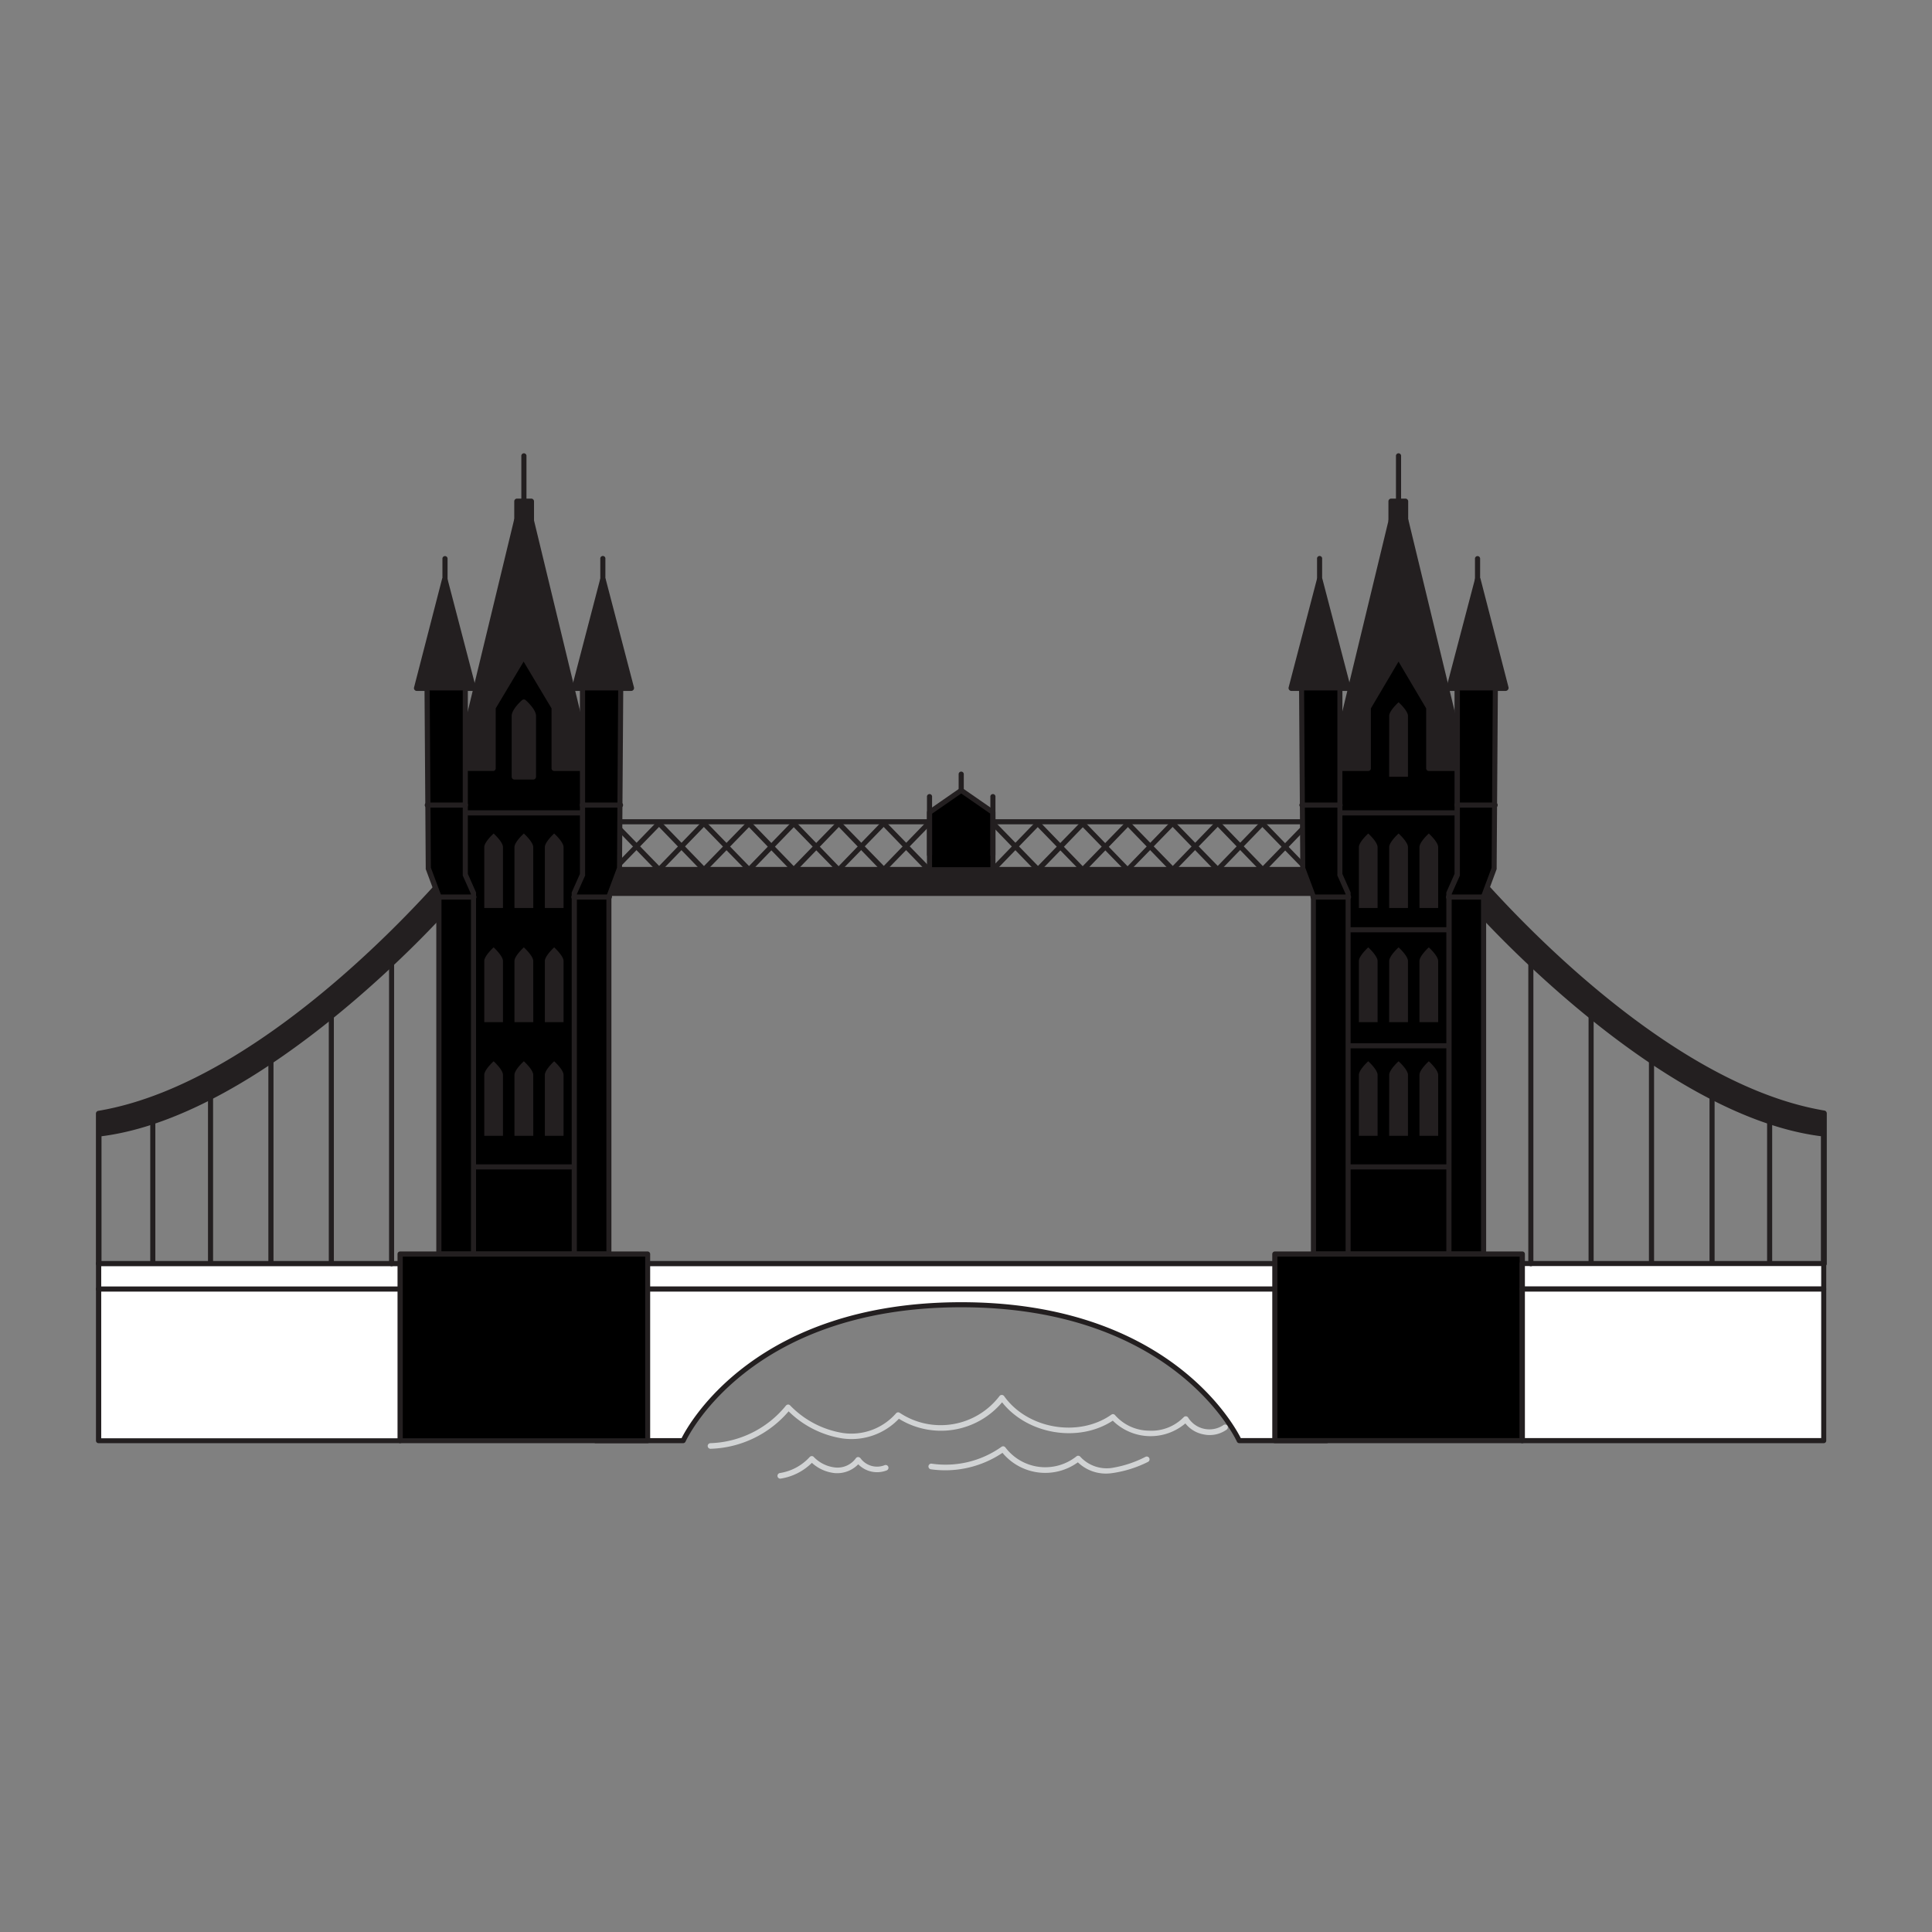 <svg width="202" height="202" xmlns="http://www.w3.org/2000/svg"><rect width="100%" height="100%" fill="#808080" stroke="none"/><g fill="none" fill-rule="evenodd"><circle opacity=".203" transform="matrix(0 1 1 0 0 0)" cx="101" cy="101" r="101"/><g fill-rule="nonzero"><path fill="#FFF" d="M64.201 90.934l4.7-4.831"/><path d="M64.2 91.204a.262.262 0 01-.186-.077.271.271 0 010-.381l4.67-4.83c.105-.101.27-.1.373 0 .104.102.11.267.013.375l-4.7 4.83a.274.274 0 01-.17.083z" fill="#231F20"/><path fill="#FFF" d="M68.901 90.934l-4.7-4.831"/><path d="M68.9 91.204a.274.274 0 01-.192-.082l-4.67-4.831a.265.265 0 010-.376.268.268 0 01.379 0l4.7 4.83a.277.277 0 010 .382.262.262 0 01-.216.077z" fill="#231F20"/><path fill="#FFF" d="M68.901 90.934l4.7-4.831"/><path d="M68.9 91.204a.256.256 0 01-.186-.077.277.277 0 010-.381l4.671-4.83a.262.262 0 01.374 0 .259.259 0 010 .375l-4.671 4.83a.274.274 0 01-.187.083z" fill="#231F20"/><path fill="#FFF" d="M73.601 90.934l-4.7-4.831"/><path d="M73.601 91.204a.274.274 0 01-.193-.082l-4.67-4.831a.271.271 0 01.012-.374.268.268 0 01.373-.002l4.67 4.83a.265.265 0 010 .382.245.245 0 01-.192.077z" fill="#231F20"/><path fill="#FFF" d="M73.601 90.934l4.694-4.831"/><path d="M73.601 91.204a.245.245 0 01-.187-.077.271.271 0 010-.381l4.7-4.83a.268.268 0 01.354.02.271.271 0 01.026.355l-4.7 4.83a.274.274 0 01-.193.083z" fill="#231F20"/><path fill="#FFF" d="M78.295 90.934l-4.694-4.831"/><path d="M78.313 91.204a.25.25 0 01-.187-.082l-4.7-4.831a.271.271 0 01.026-.355.268.268 0 01.353-.02l4.7 4.83a.271.271 0 010 .381.256.256 0 01-.192.077z" fill="#231F20"/><path fill="#FFF" d="M78.295 90.934l4.701-4.831"/><path d="M78.313 91.204a.262.262 0 01-.187-.077.271.271 0 010-.381l4.671-4.83c.104-.101.269-.1.373 0 .103.102.109.267.012.375l-4.67 4.83a.274.274 0 01-.2.083z" fill="#231F20"/><path fill="#FFF" d="M82.996 90.934l-4.701-4.831"/><path d="M82.984 91.204a.274.274 0 01-.193-.082l-4.67-4.831a.265.265 0 010-.376.268.268 0 01.379 0l4.67 4.83a.277.277 0 010 .382.262.262 0 01-.186.077z" fill="#231F20"/><path fill="#FFF" d="M82.996 90.934l4.7-4.831"/><path d="M82.984 91.204a.256.256 0 01-.187-.077.277.277 0 010-.381l4.7-4.83a.268.268 0 01.38.375l-4.671 4.83a.274.274 0 01-.222.083z" fill="#231F20"/><path fill="#FFF" d="M87.696 90.934l-4.7-4.831"/><path d="M87.696 91.204a.274.274 0 01-.193-.082l-4.7-4.831a.271.271 0 01.013-.374.268.268 0 01.372-.002l4.671 4.83a.271.271 0 010 .382.262.262 0 01-.163.077z" fill="#231F20"/><path fill="#FFF" d="M87.696 90.934l4.694-4.831"/><path d="M87.696 91.204a.256.256 0 01-.187-.077.271.271 0 010-.381l4.67-4.83a.268.268 0 01.355.02.271.271 0 01.025.355l-4.7 4.83a.274.274 0 01-.163.083z" fill="#231F20"/><path fill="#FFF" d="M92.39 90.934l-4.694-4.831"/><path d="M92.39 91.204a.262.262 0 01-.187-.082l-4.67-4.831a.271.271 0 01.025-.355.268.268 0 01.354-.02l4.7 4.83a.271.271 0 010 .381.256.256 0 01-.222.077z" fill="#231F20"/><path fill="#FFF" d="M92.39 90.934l4.7-4.831"/><path d="M92.39 91.204a.262.262 0 01-.187-.077.271.271 0 010-.381l4.671-4.83c.105-.101.27-.1.373 0 .103.102.11.267.013.375l-4.7 4.83a.274.274 0 01-.17.083z" fill="#231F20"/><path fill="#FFF" d="M97.09 90.934l-4.7-4.831"/><path d="M97.09 91.204a.274.274 0 01-.192-.082l-4.671-4.831a.265.265 0 010-.376.268.268 0 01.38 0l4.7 4.83a.277.277 0 010 .382.262.262 0 01-.217.077z" fill="#231F20"/><path fill="#FFF" d="M103.811 90.934l4.7-4.831"/><path d="M103.81 91.204a.262.262 0 01-.186-.077.271.271 0 010-.381l4.67-4.83c.105-.101.27-.1.373 0 .104.102.11.267.013.375l-4.677 4.83a.274.274 0 01-.192.083z" fill="#231F20"/><path fill="#FFF" d="M108.511 90.934l-4.7-4.831"/><path d="M108.51 91.204a.274.274 0 01-.192-.082l-4.67-4.831a.265.265 0 010-.376.268.268 0 01.379 0l4.7 4.83a.277.277 0 010 .382.256.256 0 01-.216.077z" fill="#231F20"/><path fill="#FFF" d="M108.511 90.934l4.7-4.831"/><path d="M108.51 91.204a.262.262 0 01-.186-.077.277.277 0 010-.381l4.7-4.83a.268.268 0 01.38.375l-4.671 4.83a.274.274 0 01-.222.083z" fill="#231F20"/><path fill="#FFF" d="M113.211 90.934l-4.7-4.831"/><path d="M113.21 91.204a.274.274 0 01-.192-.082l-4.7-4.831a.271.271 0 01.013-.374.268.268 0 01.372-.002l4.671 4.83a.271.271 0 010 .382.262.262 0 01-.163.077z" fill="#231F20"/><path fill="#FFF" d="M113.211 90.934l4.694-4.831"/><path d="M113.21 91.204a.256.256 0 01-.186-.077.277.277 0 010-.381l4.7-4.83a.268.268 0 01.354.02.271.271 0 01.026.355l-4.671 4.83a.25.25 0 01-.222.083z" fill="#231F20"/><path fill="#FFF" d="M117.905 90.934l-4.694-4.831"/><path d="M117.905 91.204a.274.274 0 01-.187-.082l-4.7-4.831a.271.271 0 010-.376.262.262 0 01.374 0l4.67 4.83a.271.271 0 010 .382.245.245 0 01-.157.077z" fill="#231F20"/><path fill="#FFF" d="M117.905 90.934l4.7-4.831"/><path d="M117.905 91.204a.245.245 0 01-.18-.077.265.265 0 010-.381l4.67-4.83a.262.262 0 01.374 0c.1.104.1.27 0 .375l-4.7 4.83a.274.274 0 01-.164.083z" fill="#231F20"/><path fill="#FFF" d="M122.605 90.934l-4.7-4.831"/><path d="M122.605 91.204a.25.25 0 01-.186-.082l-4.671-4.831a.259.259 0 010-.376.262.262 0 01.373 0l4.7 4.83a.277.277 0 010 .382.256.256 0 01-.216.077z" fill="#231F20"/><path fill="#FFF" d="M122.605 90.934l4.701-4.831"/><path d="M122.605 91.204a.262.262 0 01-.186-.077.271.271 0 010-.381l4.67-4.83c.105-.101.27-.1.373 0 .104.102.11.267.013.375l-4.7 4.83a.274.274 0 01-.17.083z" fill="#231F20"/><path fill="#FFF" d="M127.306 90.934l-4.701-4.831"/><path d="M127.306 91.204a.274.274 0 01-.193-.082l-4.671-4.831a.265.265 0 010-.376.268.268 0 01.38 0l4.7 4.83a.277.277 0 010 .382.262.262 0 01-.216.077z" fill="#231F20"/><path fill="#FFF" d="M127.306 90.934l4.7-4.831"/><path d="M127.306 91.204a.256.256 0 01-.187-.077.277.277 0 010-.381l4.67-4.83a.262.262 0 01.374 0 .259.259 0 010 .375l-4.67 4.83a.274.274 0 01-.187.083z" fill="#231F20"/><path fill="#FFF" d="M132.006 90.934l-4.7-4.831"/><path d="M132.029 91.204a.274.274 0 01-.193-.082l-4.67-4.831a.271.271 0 01.012-.374.268.268 0 01.373-.002l4.67 4.83a.265.265 0 010 .382.245.245 0 01-.192.077z" fill="#231F20"/><path fill="#FFF" d="M132.006 90.934l4.694-4.831"/><path d="M132.029 91.204a.256.256 0 01-.187-.077.271.271 0 010-.381l4.7-4.83a.262.262 0 01.374 0c.1.104.1.27 0 .375l-4.67 4.83a.274.274 0 01-.217.083z" fill="#231F20"/><path fill="#FFF" d="M136.7 90.934l-4.694-4.831"/><path d="M136.7 91.204a.25.25 0 01-.187-.082l-4.7-4.831a.271.271 0 01.026-.355.268.268 0 01.354-.02l4.67 4.83a.277.277 0 010 .381.256.256 0 01-.163.077z" fill="#231F20"/><path d="M142.112 86.185H58.888a.262.262 0 01-.27-.264c0-.149.121-.27.27-.27h83.224a.27.27 0 01.19.459.262.262 0 01-.19.075z" fill="#231F20"/><path fill="#FFF" d="M62.274 132.12h76.446v2.671H62.274z"/><path d="M138.726 135.043H62.274a.263.263 0 01-.263-.264v-2.67c0-.146.118-.264.263-.264h76.452c.145 0 .263.118.263.264v2.676a.263.263 0 01-.263.258zm-76.178-.516h75.904v-2.137H62.548v2.137z" fill="#231F20"/><path d="M138.726 134.797v15.848h-9.155s-6.253-14.205-29.071-14.205-29.07 14.205-29.07 14.205h-9.156v-15.848h76.452z" fill="#FFF"/><path d="M138.726 150.891h-9.155a.28.28 0 01-.245-.158c-.059-.141-6.464-14.052-28.826-14.052-22.362 0-28.767 13.911-28.826 14.052a.28.28 0 01-.245.158h-9.155a.268.268 0 01-.269-.27v-15.848a.27.27 0 01.269-.27h76.452a.268.268 0 01.269.27v15.848c0 .15-.12.27-.269.27zm-8.986-.534h8.712v-15.314H62.548v15.32h8.718c.794-1.579 7.823-14.21 29.24-14.21 21.416 0 28.44 12.649 29.234 14.228v-.024zM59.349 90.934h82.302v2.448H59.349z" fill="#231F20"/><path d="M141.651 93.675H59.325a.293.293 0 01-.292-.294v-2.447c0-.162.131-.294.292-.294h82.326c.161 0 .292.132.292.294v2.436a.296.296 0 01-.292.305zm-82.01-.587h81.73v-1.86H59.629l.012 1.86z" fill="#231F20"/><path fill="hsl(360, 56%, 62%)" d="M97.19 84.935l3.31-2.295 3.31 2.295v5.999h-6.62z"/><path d="M103.81 91.204h-6.62a.27.27 0 01-.27-.27v-5.999a.27.27 0 01.118-.223l3.31-2.295a.285.285 0 01.304 0l3.31 2.295a.27.27 0 01.117.223v5.999c0 .149-.12.27-.268.27zm-6.358-.534h6.096v-5.594l-3.048-2.113-3.048 2.113v5.594z" fill="#231F20"/><path d="M97.19 89.63a.262.262 0 01-.27-.263v-6.034a.27.27 0 01.121-.267.267.267 0 01.291 0 .27.27 0 01.12.267v6.034a.263.263 0 01-.263.264zM103.81 89.63a.263.263 0 01-.262-.263v-6.034a.27.27 0 01.12-.267.267.267 0 01.291 0 .27.27 0 01.12.267v6.034a.265.265 0 01-.268.264zM100.5 82.91a.275.275 0 01-.269-.27v-1.667a.27.27 0 11.537 0v1.667a.275.275 0 01-.268.27zM10.321 132.109V116.43c18.684-3.128 37.368-26.037 37.368-26.037l-1.028 4.513s-19.028 21.618-36.352 23.631" fill="#231F20"/><path d="M10.321 132.414a.293.293 0 01-.292-.294v-15.683c0-.145.104-.268.245-.294 18.363-3.07 37.012-25.702 37.199-25.925a.297.297 0 01.356-.083.306.306 0 01.152.33l-1.022 4.513a.253.253 0 01-.07.129c-.187.217-19.104 21.512-36.276 23.695v13.307a.294.294 0 01-.292.305zm.292-15.736v1.526c16.506-2.149 34.711-22.228 35.791-23.437l.748-3.276c-3.72 4.285-20.173 22.299-36.539 25.187z" fill="#231F20"/><path d="M15.973 132.39a.262.262 0 01-.263-.27v-14.873a.269.269 0 01.532 0v14.862a.265.265 0 01-.269.282zM22.016 132.39a.262.262 0 01-.269-.27v-17.438a.269.269 0 01.532 0v17.427a.265.265 0 01-.263.282zM28.328 132.39a.268.268 0 01-.269-.27v-21.142a.27.27 0 11.537 0v21.13a.27.27 0 01-.268.282zM34.64 132.39a.262.262 0 01-.263-.27v-25.837a.269.269 0 01.53 0v25.826a.265.265 0 01-.268.282zM54.777 53.286a.27.27 0 01-.269-.264v-5.33a.27.27 0 11.537 0v5.33a.27.27 0 01-.268.264zM54.03 54.43h1.494l6.481 26.79H47.55z" fill="#231F20"/><path d="M62.005 81.507h-14.45a.289.289 0 01-.286-.358l6.475-26.783a.298.298 0 01.286-.229h1.512c.136 0 .253.096.28.23l6.475 26.782a.289.289 0 01-.292.358zm-14.083-.587h13.71l-6.335-26.196h-1.04L47.922 80.92z" fill="#231F20"/><path fill="#231F20" d="M54.036 52.423h1.489v2.007h-1.489z"/><path d="M55.542 54.724h-1.483a.293.293 0 01-.292-.293v-2.008c0-.162.13-.293.292-.293h1.483c.161 0 .292.131.292.293v2.008c0 .162-.13.293-.292.293zm-1.168-.587h.9v-1.42h-.9v1.42z" fill="#231F20"/><path fill="hsl(360, 56%, 62%)" d="M57.936 80.34v-6.346l-3.159-5.341-3.159 5.341v6.345h-3.036v50.778h12.39V80.339z"/><path d="M60.972 131.387H48.588a.27.27 0 01-.269-.27V80.339a.265.265 0 01.269-.264h2.768V74c0-.047.011-.094.035-.135l3.158-5.341a.274.274 0 01.456 0l3.159 5.341a.271.271 0 01.035.135v6.08h2.773c.145 0 .263.12.263.265v50.778a.27.27 0 01-.263.264zm-12.121-.54h11.852V80.609h-2.767a.275.275 0 01-.269-.27v-6.274l-2.92-4.89-2.918 4.89v6.274c0 .15-.12.27-.27.27h-2.767l.059 50.238z" fill="#231F20"/><path d="M60.972 85.258H48.588a.268.268 0 01-.265-.12.271.271 0 010-.294.268.268 0 01.265-.12h12.384a.27.27 0 010 .534zM52.588 94.937h-1.956v-6.363c0-.546.98-1.426.98-1.426s.976.88.976 1.426v6.363zM55.758 94.937H53.79v-6.363c0-.546.981-1.426.981-1.426s.981.88.981 1.426l.006 6.363zM58.923 94.937h-1.956v-6.363c0-.546.975-1.426.975-1.426s.98.88.98 1.426v6.363zM52.588 106.87h-1.956v-6.392c0-.54.98-1.427.98-1.427s.976.887.976 1.427v6.392zM55.758 106.87H53.79v-6.392c0-.54.981-1.427.981-1.427s.981.887.981 1.427l.006 6.392zM58.923 106.87h-1.956v-6.392c0-.54.975-1.427.975-1.427s.98.887.98 1.427v6.392zM52.588 118.755h-1.956v-6.368c0-.546.98-1.426.98-1.426s.976.88.976 1.426v6.368zM55.758 118.755H53.79v-6.368c0-.546.981-1.426.981-1.426s.981.88.981 1.426l.006 6.368zM58.923 118.755h-1.956v-6.368c0-.546.975-1.426.975-1.426s.98.88.98 1.426v6.368zM60.528 122.271H49.026a.27.27 0 01-.269-.264.275.275 0 01.269-.27h11.502a.275.275 0 01.269.27.27.27 0 01-.269.264zM46.527 60.612l2.954 11.31h-5.908z" fill="#231F20"/><path d="M49.481 72.24h-5.908a.303.303 0 01-.234-.118.295.295 0 01-.047-.253l2.92-11.31a.304.304 0 01.584 0l2.954 11.31a.283.283 0 01-.053.253.292.292 0 01-.216.117zm-5.529-.588h5.167l-2.575-9.867-2.592 9.867z" fill="#231F20"/><path fill="hsl(360, 56%, 62%)" d="M44.635 71.922l.123 18.853 1.127 3.017v37.325h3.626V93.41l-.882-1.978v-19.51z"/><path d="M49.51 131.387h-3.625a.275.275 0 01-.269-.27V93.839l-1.103-2.97a.266.266 0 010-.094l-.129-18.853c0-.073.03-.142.082-.194a.268.268 0 01.187-.076h3.993a.27.27 0 01.269.27v19.452l.858 1.931a.313.313 0 010 .106v37.706a.275.275 0 01-.262.27zm-3.357-.54h3.089V93.469l-.858-1.925a.384.384 0 010-.111V72.186h-3.457l.123 18.536 1.11 2.97a.295.295 0 010 .094l-.007 37.06z" fill="#231F20"/><path d="M48.629 84.442h-3.912a.268.268 0 01-.265-.12.271.271 0 010-.293.268.268 0 01.265-.121h3.912a.268.268 0 01.265.12.271.271 0 010 .293.268.268 0 01-.265.121zM49.51 94.056h-3.625a.268.268 0 01-.265-.12.271.271 0 010-.293.268.268 0 01.265-.12h3.626a.268.268 0 01.265.12.271.271 0 010 .293.268.268 0 01-.265.12zM63.027 60.612l-2.954 11.31h5.909z" fill="#231F20"/><path d="M65.982 72.24h-5.91a.291.291 0 01-.227-.118.283.283 0 01-.052-.253l2.954-11.31a.304.304 0 01.584 0l2.954 11.31a.3.3 0 01-.303.37zm-5.53-.588h5.15l-2.575-9.867-2.575 9.867z" fill="#231F20"/><path fill="hsl(360, 56%, 62%)" d="M64.919 71.922l-.123 18.853-1.127 3.017v37.325h-3.625V93.41l.881-1.978v-19.51z"/><path d="M63.67 131.387h-3.626a.275.275 0 01-.269-.27V93.41a.313.313 0 010-.106l.858-1.931V71.922c0-.149.12-.27.269-.27h3.994a.257.257 0 01.268.27l-.128 18.853a.52.52 0 010 .094l-1.11 2.97v37.278a.275.275 0 01-.257.27zm-3.358-.54h3.089v-37.06a.295.295 0 010-.095l1.11-2.97.122-18.536h-3.457v19.247a.254.254 0 010 .111l-.858 1.925-.006 37.378z" fill="#231F20"/><path fill="#FFF" d="M64.837 84.178h-3.912"/><path d="M64.837 84.442h-3.912a.268.268 0 01-.265-.12.271.271 0 010-.293.268.268 0 01.265-.121h3.912a.268.268 0 01.265.12.271.271 0 010 .293.268.268 0 01-.265.121z" fill="#231F20"/><path fill="#FFF" d="M63.669 93.792h-3.625"/><path d="M63.67 94.056h-3.626a.268.268 0 01-.266-.12.271.271 0 010-.293.268.268 0 01.266-.12h3.625a.268.268 0 01.266.12.271.271 0 010 .293.268.268 0 01-.266.12zM46.527 61.345a.27.27 0 01-.269-.27V58.44a.27.27 0 11.537 0v2.647a.27.27 0 01-.268.258zM63.027 61.345a.262.262 0 01-.263-.27V58.44a.27.27 0 01.12-.267.267.267 0 01.292 0 .27.27 0 01.12.267v2.647a.265.265 0 01-.269.258z" fill="#231F20"/><path fill="hsl(360, 56%, 62%)" d="M41.827 131.117h25.877v19.534H41.827z"/><path d="M67.71 150.891H41.827a.263.263 0 01-.263-.264v-19.51a.27.27 0 01.263-.27H67.71a.275.275 0 01.268.27v19.534a.27.27 0 01-.268.24zm-25.597-.51h25.346v-18.994H42.113v18.994zM55.758 81.214H53.79V74.85c0-.546.981-1.426.981-1.426s.981.88.981 1.426l.006 6.363z" fill="#231F20"/><path d="M55.758 81.507H53.79a.293.293 0 01-.292-.293V74.85c0-.646.9-1.485 1.08-1.643.11-.1.277-.1.386 0 .18.158 1.08.997 1.08 1.643v6.363c0 .16-.127.29-.286.293zm-1.67-.587h1.378v-6.069a2.301 2.301 0 00-.689-1.021 2.301 2.301 0 00-.689 1.021v6.07z" fill="#231F20"/><path fill="#FFF" d="M10.321 132.12h31.506v2.671H10.321z"/><path d="M41.827 135.043h-31.53a.263.263 0 01-.262-.264v-2.67a.265.265 0 01.263-.264h31.529a.262.262 0 01.268.264v2.676a.265.265 0 01-.268.258zm-31.243-.516h30.98v-2.137h-30.98v2.137z" fill="#231F20"/><path fill="#FFF" d="M10.321 134.797h31.506v15.854H10.321z"/><path d="M41.827 150.891h-31.53a.264.264 0 01-.262-.264V134.78a.265.265 0 01.263-.27h31.529a.262.262 0 01.268.27v15.848a.265.265 0 01-.268.264zm-31.243-.51h30.98v-15.338h-30.98v15.338zM40.945 132.39a.262.262 0 01-.268-.27v-31.396a.27.27 0 01.12-.266.267.267 0 01.29 0 .27.27 0 01.12.266v31.385a.265.265 0 01-.262.282zM190.679 132.109V116.43c-18.684-3.128-37.368-26.037-37.368-26.037l1.028 4.513s19.028 21.618 36.352 23.631" fill="#231F20"/><path d="M190.679 132.414a.293.293 0 01-.292-.294v-13.323c-17.172-2.184-36.09-23.479-36.276-23.696a.253.253 0 01-.07-.129l-.993-4.537a.306.306 0 01.152-.329.297.297 0 01.356.082c.187.223 18.836 22.856 37.199 25.926a.3.3 0 01.245.294v15.7a.291.291 0 01-.321.305zm-36.083-37.647c1.08 1.209 19.267 21.288 35.79 23.437v-1.526c-16.347-2.888-32.818-20.902-36.538-25.187l.748 3.276z" fill="#231F20"/><path d="M185.027 132.39a.262.262 0 01-.269-.27v-14.873a.269.269 0 01.532 0v14.862a.265.265 0 01-.263.282zM178.984 132.39a.262.262 0 01-.245-.281v-17.427a.269.269 0 01.531 0v17.427a.265.265 0 01-.286.281zM172.672 132.39a.268.268 0 01-.268-.27v-21.142c0-.149.12-.27.268-.27a.27.27 0 01.269.27v21.13a.27.27 0 01-.269.282zM166.36 132.39a.262.262 0 01-.268-.27v-25.837a.269.269 0 01.531 0v25.826a.265.265 0 01-.262.282z" fill="#231F20"/><path fill="#FFF" d="M146.223 53.022v-5.329"/><path d="M146.223 53.286a.27.27 0 01-.269-.264v-5.33a.27.27 0 11.537 0v5.33a.27.27 0 01-.268.264zM146.97 54.43h-1.5l-6.475 26.79h14.456z" fill="#231F20"/><path d="M153.445 81.507h-14.45a.289.289 0 01-.28-.358l6.474-26.783a.287.287 0 01.28-.229h1.501a.298.298 0 01.286.23l6.476 26.782a.289.289 0 01-.287.358zm-14.077-.587h13.71l-6.335-26.196h-1.04l-6.335 26.196z" fill="#231F20"/><path fill="#231F20" d="M146.964 54.437h-1.489V52.43h1.489z"/><path d="M146.964 54.724h-1.506a.293.293 0 01-.292-.293v-2.008c0-.162.13-.293.292-.293h1.483c.161 0 .292.131.292.293v2.008a.293.293 0 01-.269.293zm-1.167-.587h.899v-1.42h-.9v1.42z" fill="#231F20"/><path fill="hsl(360, 56%, 62%)" d="M143.064 80.34v-6.346l3.159-5.341 3.159 5.341v6.345h3.036v50.778h-12.39V80.339z"/><path d="M152.412 131.387h-12.384a.27.27 0 01-.263-.27V80.339c0-.146.118-.264.263-.264h2.773V74c0-.047.012-.094.035-.135l3.16-5.341a.274.274 0 01.455 0l3.158 5.341a.271.271 0 01.035.135v6.08h2.768a.262.262 0 01.269.265v50.778a.27.27 0 01-.269.264zm-12.115-.54h11.852V80.609h-2.767a.27.27 0 01-.269-.27v-6.274l-2.89-4.89-2.89 4.89v6.274a.275.275 0 01-.269.27h-2.767v50.238z" fill="#231F20"/><path fill="#FFF" d="M152.412 84.994h-12.384"/><path d="M152.412 85.258h-12.384a.27.27 0 010-.534h12.384a.268.268 0 01.265.12.271.271 0 010 .293.268.268 0 01-.265.12zM148.412 94.937h1.956v-6.363c0-.546-.98-1.426-.98-1.426s-.976.88-.976 1.426v6.363zM145.242 94.937h1.968v-6.363c0-.546-.981-1.426-.981-1.426s-.981.88-.981 1.426l-.006 6.363zM142.077 94.937h1.956v-6.363c0-.546-.975-1.426-.975-1.426s-.98.88-.98 1.426v6.363zM148.412 106.87h1.956v-6.392c0-.54-.98-1.427-.98-1.427s-.976.887-.976 1.427v6.392zM145.242 106.87h1.968v-6.392c0-.54-.981-1.427-.981-1.427s-.981.887-.981 1.427l-.006 6.392zM142.077 106.87h1.956v-6.392c0-.54-.975-1.427-.975-1.427s-.98.887-.98 1.427v6.392zM148.412 118.755h1.956v-6.368c0-.546-.98-1.426-.98-1.426s-.976.88-.976 1.426v6.368zM145.242 118.755h1.968v-6.368c0-.546-.981-1.426-.981-1.426s-.981.88-.981 1.426l-.006 6.368zM142.077 118.755h1.956v-6.368c0-.546-.975-1.426-.975-1.426s-.98.88-.98 1.426v6.368z" fill="#231F20"/><path fill="#FFF" d="M151.489 97.232h-10.533"/><path d="M151.49 97.478h-10.51a.275.275 0 01-.269-.27.27.27 0 01.269-.264h10.51a.27.27 0 01.268.264.275.275 0 01-.269.27z" fill="#231F20"/><path fill="#FFF" d="M151.489 109.341h-10.533"/><path d="M151.49 109.61h-10.51a.268.268 0 01-.265-.12.271.271 0 010-.293.268.268 0 01.265-.12h10.51a.268.268 0 01.265.12.271.271 0 010 .293.268.268 0 01-.266.12z" fill="#231F20"/><path fill="#FFF" d="M151.974 122.007h-11.502"/><path d="M151.974 122.271h-11.502a.27.27 0 01-.269-.264.275.275 0 01.269-.27h11.502a.275.275 0 01.269.27.27.27 0 01-.269.264zM154.473 60.612l-2.954 11.31h5.908z" fill="#231F20"/><path d="M157.427 72.24h-5.908a.291.291 0 01-.228-.118.283.283 0 01-.053-.253l2.978-11.334a.304.304 0 01.584 0l2.92 11.31a.295.295 0 01-.047.253.303.303 0 01-.246.141zm-5.546-.588h5.15l-2.575-9.867-2.575 9.867z" fill="#231F20"/><path fill="hsl(360, 56%, 62%)" d="M156.365 71.922l-.123 18.853-1.127 3.017v37.325h-3.626V93.41l.882-1.978v-19.51z"/><path d="M155.115 131.387h-3.626a.275.275 0 01-.268-.27V93.41a.313.313 0 010-.106l.858-1.931V71.922c0-.149.12-.27.269-.27h3.993a.268.268 0 01.269.27l-.128 18.853a.265.265 0 010 .094l-1.098 2.97v37.278a.275.275 0 01-.269.27zm-3.357-.54h3.089v-37.06a.295.295 0 010-.095l1.11-2.97.122-18.536h-3.44v19.247a.383.383 0 010 .111l-.858 1.925-.023 37.378z" fill="#231F20"/><path fill="#FFF" d="M156.283 84.178h-3.912"/><path d="M156.283 84.442h-3.912a.268.268 0 01-.265-.12.271.271 0 010-.293.268.268 0 01.265-.121h3.912a.268.268 0 01.265.12.271.271 0 010 .293.268.268 0 01-.265.121z" fill="#231F20"/><path fill="#FFF" d="M155.115 93.792h-3.626"/><path d="M155.115 94.056h-3.626a.268.268 0 01-.265-.12.271.271 0 010-.293.268.268 0 01.265-.12h3.626a.268.268 0 01.265.12.271.271 0 010 .293.268.268 0 01-.265.12zM137.973 60.612l2.954 11.31h-5.909z" fill="#231F20"/><path d="M140.927 72.24h-5.909a.303.303 0 01-.233-.118.3.3 0 01-.053-.253l2.955-11.31a.304.304 0 01.584 0l2.954 11.31a.283.283 0 01-.053.253.291.291 0 01-.245.117zm-5.529-.588h5.15l-2.575-9.867-2.575 9.867z" fill="#231F20"/><path fill="hsl(360, 56%, 62%)" d="M136.081 71.922l.123 18.853 1.127 3.017v37.325h3.625V93.41l-.881-1.978v-19.51z"/><path d="M140.956 131.387h-3.625a.275.275 0 01-.269-.27V93.839l-1.11-2.97a.52.52 0 010-.094l-.128-18.853a.259.259 0 01.269-.27h3.993a.27.27 0 01.269.27v19.452l.858 1.931a.313.313 0 010 .106v37.706a.275.275 0 01-.257.27zm-3.357-.54h3.089V93.469l-.858-1.925a.254.254 0 010-.111V72.186h-3.48l.122 18.536 1.11 2.97a.295.295 0 010 .094l.017 37.06z" fill="#231F20"/><path fill="#FFF" d="M136.163 84.178h3.912"/><path d="M140.075 84.442h-3.912a.268.268 0 01-.265-.12.271.271 0 010-.293.268.268 0 01.265-.121h3.912a.268.268 0 01.265.12.271.271 0 010 .293.268.268 0 01-.265.121zM140.956 94.056h-3.625a.268.268 0 01-.266-.12.271.271 0 010-.293.268.268 0 01.266-.12h3.625a.268.268 0 01.266.12.271.271 0 010 .293.268.268 0 01-.266.12z" fill="#231F20"/><path fill="#FFF" d="M154.473 61.075V58.44"/><path d="M154.473 61.345a.27.27 0 01-.257-.258V58.44a.27.27 0 11.537 0v2.647a.27.27 0 01-.28.258z" fill="#231F20"/><path fill="#FFF" d="M137.973 61.075V58.44"/><path d="M137.973 61.345a.262.262 0 01-.269-.27V58.44a.27.27 0 01.12-.267.267.267 0 01.291 0 .27.27 0 01.12.267v2.647a.263.263 0 01-.262.258z" fill="#231F20"/><path fill="hsl(360, 56%, 62%)" d="M133.29 131.117h25.877v19.534H133.29z"/><path d="M159.173 150.891H133.29a.27.27 0 01-.268-.264v-19.51a.275.275 0 01.268-.27h25.883a.27.27 0 01.263.27v19.534a.263.263 0 01-.263.24zm-25.614-.534h25.328v-18.97H133.56v18.97zM145.242 81.214h1.968V74.85c0-.546-.981-1.426-.981-1.426s-.981.88-.981 1.426l-.006 6.363z" fill="#231F20"/><path fill="#FFF" d="M190.673 134.797h-31.506v-2.67h31.506z"/><path d="M190.679 135.043h-31.53a.262.262 0 01-.268-.264v-2.67a.265.265 0 01.269-.264h31.529c.145 0 .263.118.263.264v2.676a.263.263 0 01-.263.258zm-31.243-.534h30.98v-2.136h-30.98v2.136z" fill="#231F20"/><path fill="#FFF" d="M190.673 150.645h-31.506V134.79h31.506z"/><path d="M190.679 150.891h-31.53a.262.262 0 01-.268-.264V134.78a.265.265 0 01.269-.27h31.529a.262.262 0 01.263.27v15.848a.264.264 0 01-.263.264zm-31.243-.534h30.98v-15.314h-30.98v15.314zM160.055 132.39a.262.262 0 01-.263-.27v-31.396a.27.27 0 01.12-.266.267.267 0 01.291 0 .27.27 0 01.12.266v31.385a.265.265 0 01-.268.282z" fill="#231F20"/><path d="M74.284 151.478a.299.299 0 01-.292-.287.295.295 0 01.286-.3 10.607 10.607 0 007.894-3.926.303.303 0 01.21-.112.285.285 0 01.222.082 9.839 9.839 0 005.495 2.888 6.194 6.194 0 005.581-2.048.29.29 0 01.397-.053 7.738 7.738 0 0010.428-1.761.303.303 0 01.473 0c2.435 3.44 7.783 4.367 11.222 1.949a.28.28 0 01.386.052 4.777 4.777 0 003.55 1.62 4.704 4.704 0 003.631-1.414.303.303 0 01.251-.088c.09.013.17.067.216.147a2.622 2.622 0 003.678.775.297.297 0 01.41.058.295.295 0 01-.065.41c-.713.512-1.61.692-2.464.494a3.139 3.139 0 01-1.856-1.139 5.63 5.63 0 01-7.59-.287c-3.58 2.347-8.922 1.438-11.573-1.92a8.354 8.354 0 01-10.79 1.72 6.833 6.833 0 01-5.926 2.054 10.28 10.28 0 01-5.605-2.829 11.17 11.17 0 01-8.157 3.915h-.012zM115.75 154.067a4.209 4.209 0 01-3.053-1.174 5.817 5.817 0 01-7.882-.992 10.733 10.733 0 01-7.491 1.72.298.298 0 01-.187-.478.294.294 0 01.274-.11c2.568.374 5.18-.256 7.299-1.76a.302.302 0 01.222-.053c.076.016.145.06.192.123a5.235 5.235 0 007.415.933.285.285 0 01.216-.07.291.291 0 01.199.106 3.743 3.743 0 003.246 1.174 11.675 11.675 0 003.58-1.174.29.29 0 01.385.152c.066.148 0 .321-.146.388a12.08 12.08 0 01-3.766 1.174 4.792 4.792 0 01-.502.04zM81.577 154.6a.292.292 0 01-.286-.252.3.3 0 01.245-.334 5.322 5.322 0 003.124-1.679.303.303 0 01.204-.094.274.274 0 01.21.082c.599.628 1.4 1.02 2.26 1.11a2.365 2.365 0 002.148-.963.286.286 0 01.24-.129c.095.007.183.051.245.123a2.142 2.142 0 002.51.734.29.29 0 01.298.029.294.294 0 01-.07.511 2.757 2.757 0 01-2.972-.64 3.062 3.062 0 01-2.44.922 4.141 4.141 0 01-2.406-1.074 5.91 5.91 0 01-3.264 1.649l-.046.006z" fill="#D1D3D4"/></g></g></svg>